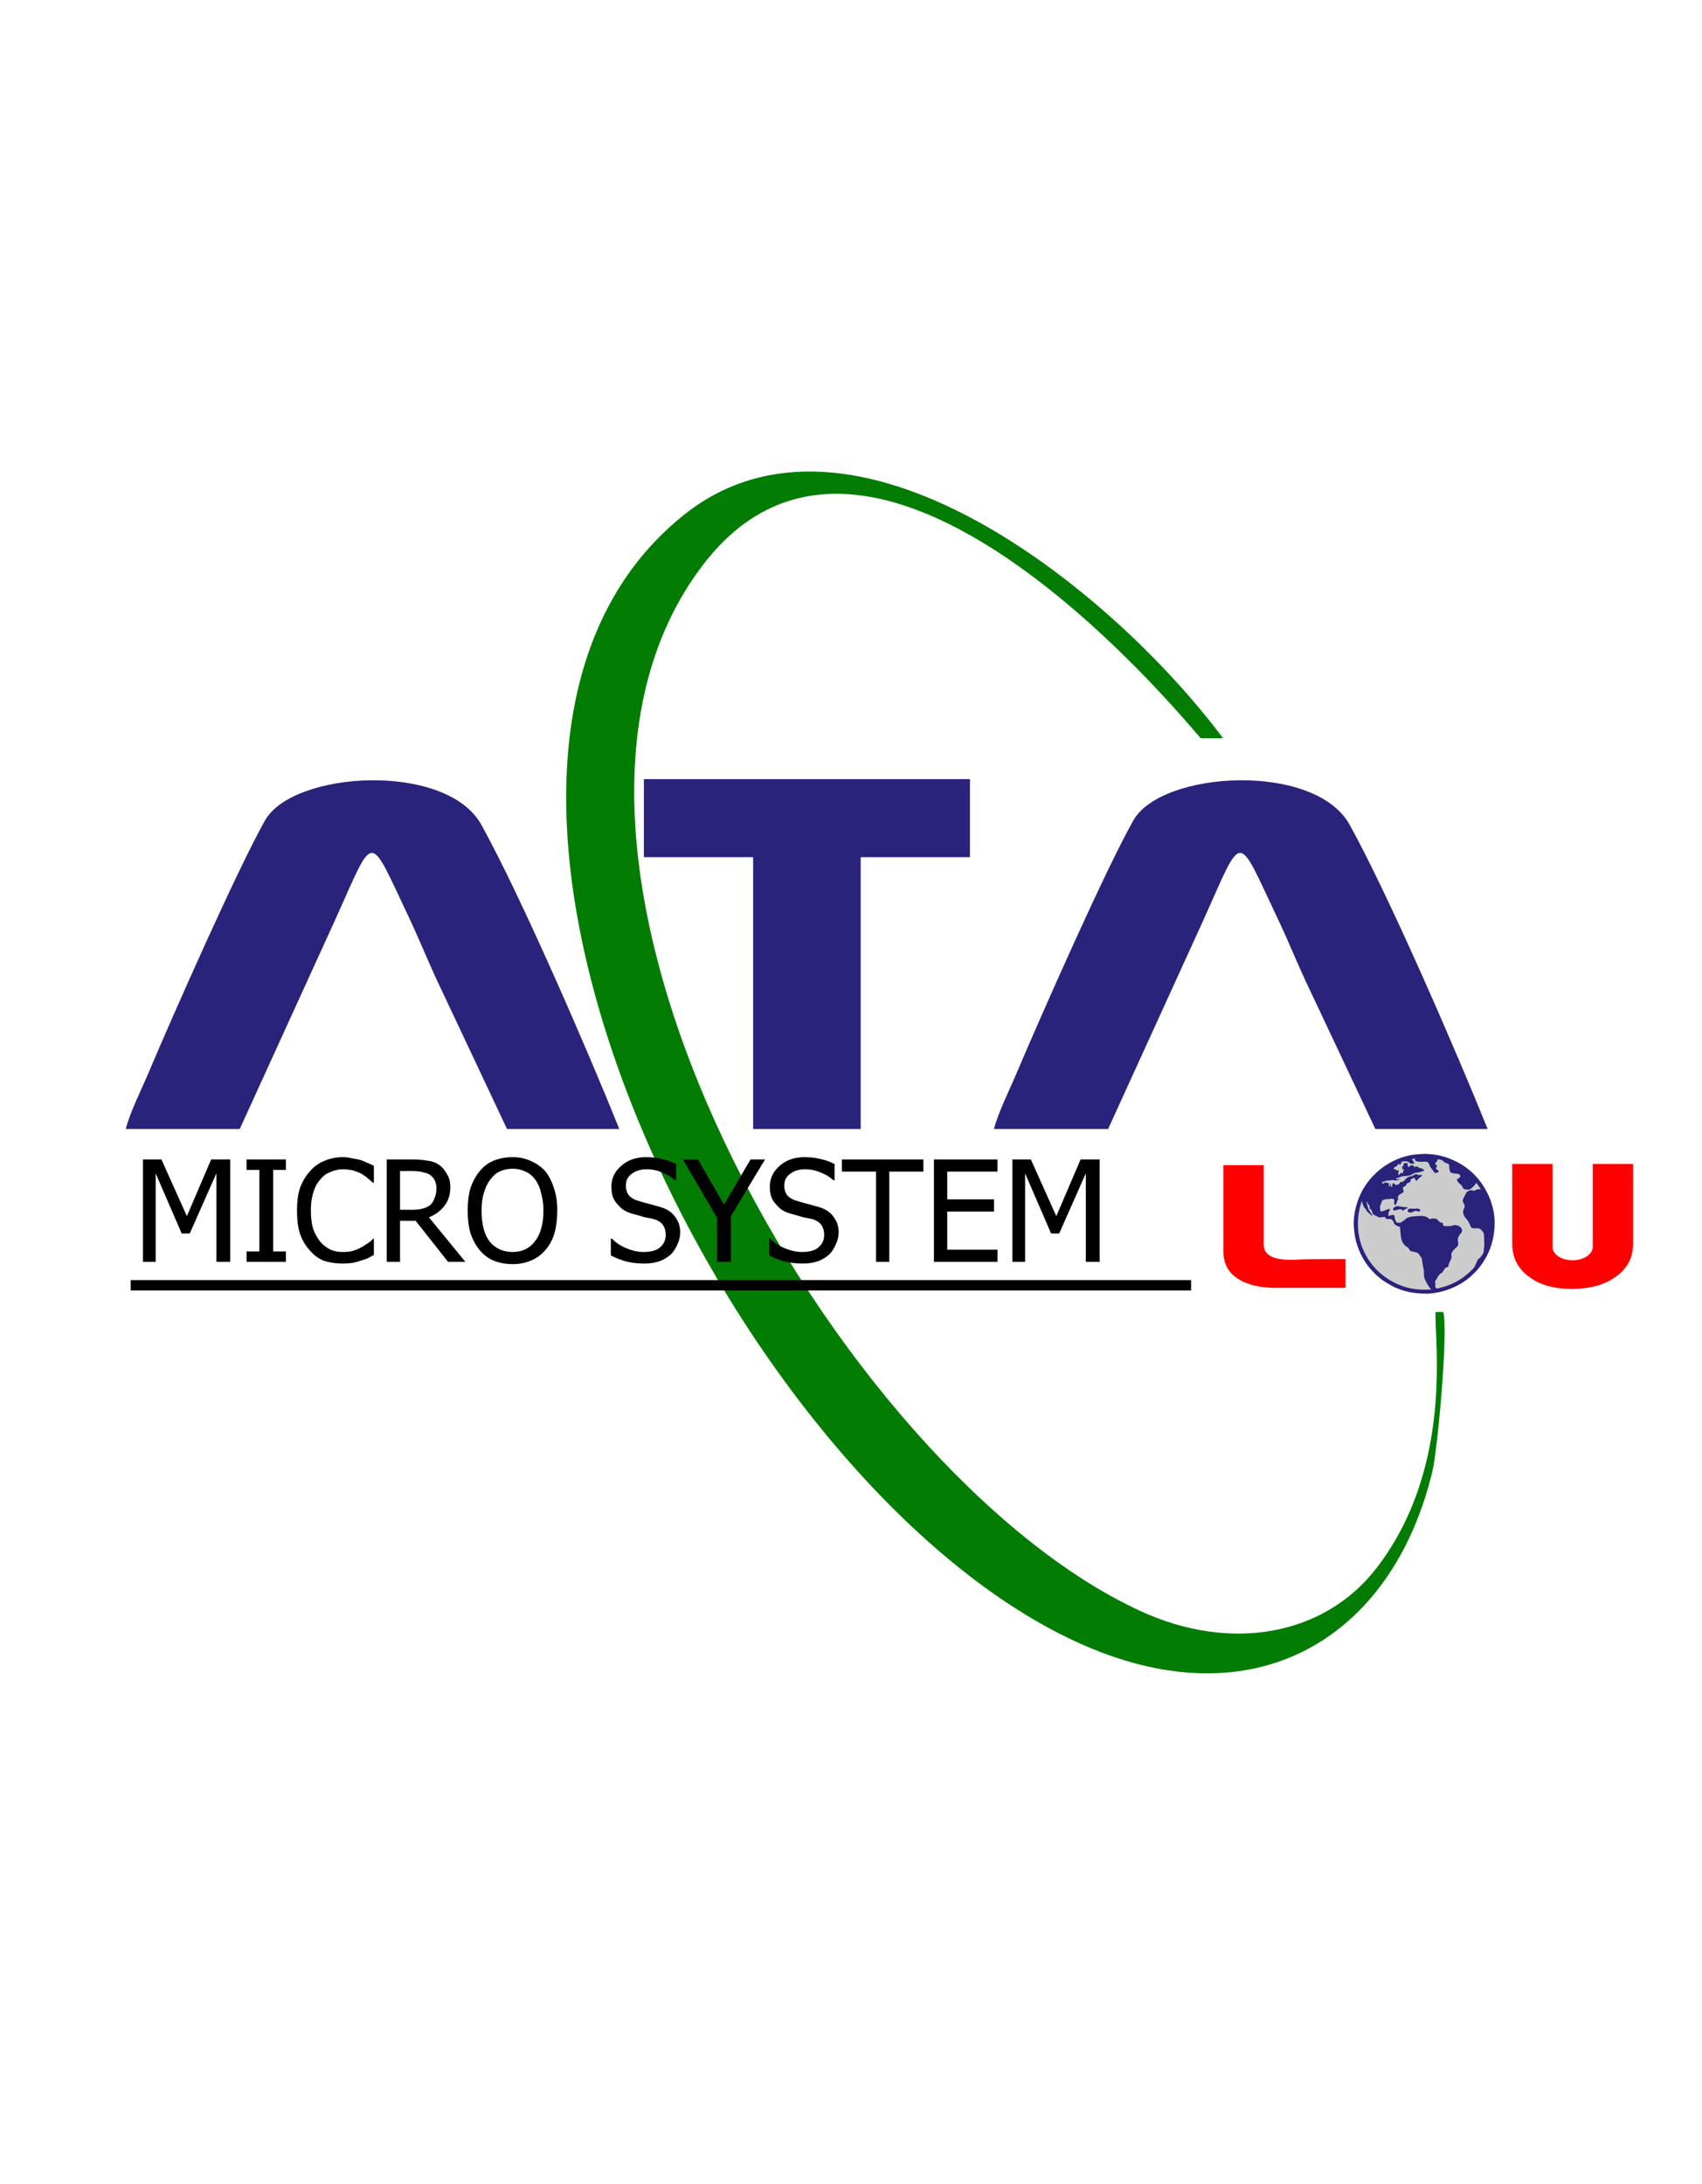 <?xml version="1.0" encoding="UTF-8"?>
<svg xmlns="http://www.w3.org/2000/svg" xmlns:xlink="http://www.w3.org/1999/xlink" width="46pt" height="59pt" viewBox="0 0 46 59" version="1.1">
<defs>
<g>
<symbol overflow="visible" id="glyph0-0">
<path style="stroke:none;" d="M 0.469 0 L 0.469 -2.859 L 3.312 -2.859 L 3.312 0 Z M 0.703 -0.234 L 3.078 -0.234 L 3.078 -2.625 L 0.703 -2.625 Z M 0.703 -0.234 "/>
</symbol>
<symbol overflow="visible" id="glyph0-1">
<path style="stroke:none;" d="M 2.641 0 L 2.266 0 L 2.266 -2.391 L 1.547 -0.766 L 1.328 -0.766 L 0.625 -2.391 L 0.625 0 L 0.281 0 L 0.281 -2.766 L 0.781 -2.766 L 1.469 -1.234 L 2.125 -2.766 L 2.641 -2.766 Z M 2.641 0 "/>
</symbol>
<symbol overflow="visible" id="glyph0-2">
<path style="stroke:none;" d="M 1.234 0 L 0.172 0 L 0.172 -0.281 L 0.516 -0.281 L 0.516 -2.484 L 0.172 -2.484 L 0.172 -2.766 L 1.234 -2.766 L 1.234 -2.484 L 0.891 -2.484 L 0.891 -0.281 L 1.234 -0.281 Z M 1.234 0 "/>
</symbol>
<symbol overflow="visible" id="glyph0-3">
<path style="stroke:none;" d="M 1.359 0.047 C 1.172 0.047 1 0.02 0.844 -0.031 C 0.695 -0.094 0.57 -0.188 0.469 -0.312 C 0.352 -0.438 0.266 -0.586 0.203 -0.766 C 0.148 -0.941 0.125 -1.148 0.125 -1.391 C 0.125 -1.617 0.148 -1.816 0.203 -1.984 C 0.266 -2.16 0.352 -2.312 0.469 -2.438 C 0.57 -2.562 0.695 -2.656 0.844 -2.719 C 1 -2.789 1.172 -2.828 1.359 -2.828 C 1.453 -2.828 1.535 -2.816 1.609 -2.797 C 1.691 -2.785 1.77 -2.77 1.844 -2.75 C 1.906 -2.727 1.969 -2.703 2.031 -2.672 C 2.094 -2.648 2.148 -2.625 2.203 -2.594 L 2.203 -2.141 L 2.172 -2.141 C 2.141 -2.172 2.098 -2.207 2.047 -2.25 C 2.004 -2.289 1.945 -2.332 1.875 -2.375 C 1.801 -2.414 1.723 -2.445 1.641 -2.469 C 1.555 -2.488 1.461 -2.5 1.359 -2.5 C 1.242 -2.5 1.129 -2.473 1.016 -2.422 C 0.91 -2.379 0.82 -2.312 0.75 -2.219 C 0.664 -2.125 0.602 -2.004 0.562 -1.859 C 0.52 -1.723 0.5 -1.566 0.5 -1.391 C 0.5 -1.191 0.52 -1.023 0.562 -0.891 C 0.613 -0.754 0.676 -0.641 0.75 -0.547 C 0.832 -0.453 0.926 -0.379 1.031 -0.328 C 1.133 -0.285 1.242 -0.266 1.359 -0.266 C 1.461 -0.266 1.555 -0.273 1.641 -0.297 C 1.734 -0.328 1.816 -0.363 1.891 -0.406 C 1.953 -0.445 2.008 -0.484 2.062 -0.516 C 2.113 -0.555 2.156 -0.594 2.188 -0.625 L 2.203 -0.625 L 2.203 -0.188 C 2.148 -0.156 2.094 -0.125 2.031 -0.094 C 1.977 -0.07 1.914 -0.051 1.844 -0.031 C 1.758 0 1.68 0.02 1.609 0.031 C 1.547 0.039 1.461 0.047 1.359 0.047 Z M 1.359 0.047 "/>
</symbol>
<symbol overflow="visible" id="glyph0-4">
<path style="stroke:none;" d="M 2.406 0 L 1.938 0 L 1.062 -1.109 L 0.641 -1.109 L 0.641 0 L 0.281 0 L 0.281 -2.766 L 0.984 -2.766 C 1.141 -2.766 1.27 -2.754 1.375 -2.734 C 1.488 -2.723 1.594 -2.688 1.688 -2.625 C 1.781 -2.562 1.852 -2.477 1.906 -2.375 C 1.969 -2.281 2 -2.16 2 -2.016 C 2 -1.816 1.945 -1.648 1.844 -1.516 C 1.738 -1.379 1.598 -1.273 1.422 -1.203 Z M 1.625 -1.984 C 1.625 -2.066 1.609 -2.141 1.578 -2.203 C 1.547 -2.266 1.5 -2.316 1.438 -2.359 C 1.383 -2.391 1.32 -2.41 1.25 -2.422 C 1.188 -2.441 1.102 -2.453 1 -2.453 L 0.641 -2.453 L 0.641 -1.406 L 0.969 -1.406 C 1.07 -1.406 1.164 -1.414 1.25 -1.438 C 1.332 -1.457 1.406 -1.492 1.469 -1.547 C 1.52 -1.598 1.555 -1.66 1.578 -1.734 C 1.609 -1.805 1.625 -1.891 1.625 -1.984 Z M 1.625 -1.984 "/>
</symbol>
<symbol overflow="visible" id="glyph0-5">
<path style="stroke:none;" d="M 2.219 -2.453 C 2.32 -2.328 2.398 -2.176 2.453 -2 C 2.516 -1.82 2.547 -1.617 2.547 -1.391 C 2.547 -1.16 2.52 -0.953 2.469 -0.766 C 2.414 -0.586 2.332 -0.438 2.219 -0.312 C 2.113 -0.188 1.984 -0.094 1.828 -0.031 C 1.68 0.031 1.52 0.062 1.344 0.062 C 1.156 0.062 0.984 0.031 0.828 -0.031 C 0.68 -0.094 0.555 -0.188 0.453 -0.312 C 0.348 -0.438 0.266 -0.586 0.203 -0.766 C 0.148 -0.953 0.125 -1.16 0.125 -1.391 C 0.125 -1.617 0.148 -1.82 0.203 -2 C 0.266 -2.176 0.348 -2.328 0.453 -2.453 C 0.555 -2.578 0.68 -2.672 0.828 -2.734 C 0.984 -2.797 1.156 -2.828 1.344 -2.828 C 1.531 -2.828 1.695 -2.789 1.844 -2.719 C 1.988 -2.656 2.113 -2.566 2.219 -2.453 Z M 2.172 -1.391 C 2.172 -1.566 2.148 -1.723 2.109 -1.859 C 2.078 -2.004 2.023 -2.125 1.953 -2.219 C 1.879 -2.32 1.789 -2.395 1.688 -2.438 C 1.582 -2.488 1.469 -2.516 1.344 -2.516 C 1.207 -2.516 1.086 -2.488 0.984 -2.438 C 0.891 -2.395 0.805 -2.32 0.734 -2.219 C 0.66 -2.125 0.602 -2.004 0.562 -1.859 C 0.52 -1.723 0.5 -1.566 0.5 -1.391 C 0.5 -1.023 0.57 -0.742 0.719 -0.547 C 0.875 -0.359 1.082 -0.266 1.344 -0.266 C 1.594 -0.266 1.789 -0.359 1.938 -0.547 C 2.094 -0.742 2.172 -1.023 2.172 -1.391 Z M 2.172 -1.391 "/>
</symbol>
<symbol overflow="visible" id="glyph0-6">
<path style="stroke:none;" d=""/>
</symbol>
<symbol overflow="visible" id="glyph0-7">
<path style="stroke:none;" d="M 1.047 0.047 C 0.848 0.047 0.676 0.023 0.531 -0.016 C 0.395 -0.055 0.266 -0.109 0.141 -0.172 L 0.141 -0.625 L 0.172 -0.625 C 0.285 -0.508 0.422 -0.422 0.578 -0.359 C 0.734 -0.297 0.879 -0.266 1.016 -0.266 C 1.223 -0.266 1.375 -0.305 1.469 -0.391 C 1.57 -0.473 1.625 -0.586 1.625 -0.734 C 1.625 -0.836 1.598 -0.926 1.547 -1 C 1.492 -1.07 1.41 -1.125 1.297 -1.156 C 1.211 -1.176 1.133 -1.191 1.062 -1.203 C 0.988 -1.223 0.898 -1.25 0.797 -1.281 C 0.703 -1.301 0.613 -1.332 0.531 -1.375 C 0.457 -1.414 0.395 -1.469 0.344 -1.531 C 0.281 -1.594 0.234 -1.66 0.203 -1.734 C 0.172 -1.816 0.156 -1.914 0.156 -2.031 C 0.156 -2.25 0.242 -2.438 0.422 -2.594 C 0.598 -2.75 0.82 -2.828 1.094 -2.828 C 1.238 -2.828 1.379 -2.812 1.516 -2.781 C 1.66 -2.75 1.789 -2.703 1.906 -2.641 L 1.906 -2.203 L 1.875 -2.203 C 1.789 -2.285 1.68 -2.352 1.547 -2.406 C 1.41 -2.469 1.266 -2.5 1.109 -2.5 C 0.941 -2.5 0.805 -2.457 0.703 -2.375 C 0.598 -2.301 0.547 -2.195 0.547 -2.062 C 0.547 -1.945 0.578 -1.852 0.641 -1.781 C 0.703 -1.719 0.789 -1.672 0.906 -1.641 C 0.977 -1.617 1.07 -1.594 1.188 -1.562 C 1.301 -1.531 1.395 -1.504 1.469 -1.484 C 1.656 -1.43 1.789 -1.344 1.875 -1.219 C 1.969 -1.102 2.016 -0.961 2.016 -0.797 C 2.016 -0.68 1.988 -0.57 1.938 -0.469 C 1.895 -0.363 1.836 -0.273 1.766 -0.203 C 1.672 -0.117 1.566 -0.055 1.453 -0.016 C 1.348 0.023 1.211 0.047 1.047 0.047 Z M 1.047 0.047 "/>
</symbol>
<symbol overflow="visible" id="glyph0-8">
<path style="stroke:none;" d="M 2.203 -2.766 L 1.281 -1.234 L 1.281 0 L 0.906 0 L 0.906 -1.188 L -0.016 -2.766 L 0.391 -2.766 L 1.094 -1.547 L 1.812 -2.766 Z M 2.203 -2.766 "/>
</symbol>
<symbol overflow="visible" id="glyph0-9">
<path style="stroke:none;" d="M 0.922 0 L 0.922 -2.438 L 0 -2.438 L 0 -2.766 L 2.203 -2.766 L 2.203 -2.438 L 1.281 -2.438 L 1.281 0 Z M 0.922 0 "/>
</symbol>
<symbol overflow="visible" id="glyph0-10">
<path style="stroke:none;" d="M 0.281 0 L 0.281 -2.766 L 2 -2.766 L 2 -2.438 L 0.641 -2.438 L 0.641 -1.688 L 1.906 -1.688 L 1.906 -1.359 L 0.641 -1.359 L 0.641 -0.328 L 2 -0.328 L 2 0 Z M 0.281 0 "/>
</symbol>
</g>
</defs>
<g id="surface1">
<path style=" stroke:none;fill-rule:evenodd;fill:rgb(16.078%,13.725%,48.235%);fill-opacity:1;" d="M 38.422 31.18 C 38.234 31.195 38.191 31.191 38.004 31.238 C 37.66 31.328 37.332 31.531 37.113 31.77 C 37.094 31.789 37.074 31.805 37.055 31.828 C 36.914 32.004 36.832 32.117 36.738 32.34 C 36.641 32.566 36.57 32.887 36.59 33.137 C 36.605 33.301 36.609 33.383 36.652 33.547 C 36.73 33.832 36.875 34.105 37.066 34.316 L 37.184 34.438 C 37.203 34.457 37.227 34.477 37.246 34.492 C 37.27 34.512 37.289 34.527 37.312 34.547 C 37.355 34.582 37.402 34.613 37.453 34.645 C 37.805 34.871 38.145 34.957 38.57 34.953 C 38.836 34.949 39.133 34.859 39.332 34.762 C 39.477 34.695 39.641 34.586 39.758 34.48 L 39.816 34.422 C 39.836 34.402 39.855 34.387 39.879 34.363 C 40.168 34.055 40.41 33.602 40.395 32.992 C 40.383 32.598 40.238 32.242 40.023 31.945 C 39.754 31.57 39.316 31.301 38.859 31.211 C 38.738 31.188 38.551 31.168 38.422 31.18 Z M 38.422 31.18 "/>
<path style=" stroke:none;fill-rule:evenodd;fill:rgb(80%,80%,80%);fill-opacity:1;" d="M 38.16 31.316 L 38.23 31.43 C 38.207 31.441 38.164 31.445 38.133 31.441 C 38.094 31.434 38.094 31.379 37.973 31.375 C 37.918 31.375 37.914 31.383 37.875 31.391 C 37.879 31.422 37.879 31.418 37.859 31.441 C 37.848 31.457 37.844 31.473 37.828 31.48 C 37.812 31.453 37.832 31.465 37.805 31.441 C 37.781 31.449 37.777 31.465 37.77 31.484 C 37.762 31.5 37.742 31.512 37.723 31.52 C 37.691 31.531 37.699 31.523 37.68 31.551 C 37.668 31.57 37.66 31.578 37.68 31.598 C 37.703 31.598 37.699 31.586 37.723 31.59 L 37.734 31.625 C 37.746 31.625 37.758 31.621 37.77 31.621 C 37.793 31.613 37.785 31.613 37.801 31.625 C 37.805 31.645 37.777 31.727 37.801 31.75 C 37.824 31.738 37.844 31.707 37.863 31.688 C 37.879 31.691 37.895 31.707 37.914 31.691 C 37.934 31.668 37.918 31.66 37.922 31.633 C 37.934 31.629 37.941 31.633 37.945 31.621 C 37.945 31.621 37.945 31.613 37.945 31.609 C 37.938 31.586 37.914 31.594 37.895 31.598 C 37.898 31.578 37.91 31.57 37.91 31.551 C 37.898 31.547 37.898 31.547 37.887 31.547 C 37.891 31.512 37.918 31.512 37.93 31.496 C 37.953 31.469 37.918 31.469 37.934 31.434 C 37.961 31.426 38.031 31.418 38.055 31.438 C 38.051 31.461 38.031 31.453 38.043 31.484 C 38.047 31.5 38.055 31.512 38.062 31.531 C 38.117 31.52 38.109 31.461 38.203 31.492 L 38.211 31.527 C 38.242 31.527 38.262 31.516 38.297 31.52 C 38.352 31.527 38.332 31.543 38.352 31.559 C 38.371 31.57 38.391 31.543 38.434 31.578 C 38.453 31.59 38.512 31.602 38.477 31.633 C 38.449 31.648 38.457 31.645 38.422 31.652 C 38.379 31.66 38.355 31.684 38.301 31.68 C 38.281 31.68 38.254 31.684 38.238 31.691 C 38.203 31.711 38.172 31.723 38.141 31.742 C 38.098 31.766 37.996 31.777 37.945 31.777 C 37.887 31.777 37.871 31.793 37.828 31.809 C 37.793 31.82 37.734 31.824 37.73 31.867 L 37.832 31.855 C 37.824 31.879 37.742 31.898 37.715 31.895 C 37.699 31.895 37.66 31.887 37.648 31.883 C 37.613 31.875 37.609 31.887 37.582 31.895 C 37.57 31.898 37.531 31.895 37.512 31.895 C 37.5 31.898 37.488 31.898 37.477 31.898 C 37.457 31.902 37.461 31.906 37.445 31.914 C 37.414 31.926 37.344 31.914 37.352 31.98 C 37.375 31.984 37.395 31.965 37.418 31.957 C 37.461 31.938 37.457 31.957 37.492 31.957 C 37.527 31.957 37.535 31.965 37.535 32.004 C 37.535 32.031 37.535 32.059 37.562 32.066 C 37.574 32.043 37.555 31.996 37.574 31.973 C 37.594 31.996 37.586 32.086 37.621 32.066 C 37.629 32.062 37.629 32.055 37.629 32.047 C 37.625 32.02 37.633 31.992 37.645 31.969 C 37.645 31.969 37.672 31.969 37.68 31.969 C 37.699 32.008 37.703 32.02 37.762 32.012 C 37.848 31.996 37.809 31.949 37.863 31.938 C 37.871 31.938 37.883 31.938 37.891 31.934 C 37.953 31.922 37.965 31.871 38.008 31.84 C 38.02 31.828 38.035 31.82 38.047 31.812 C 38.066 31.801 38.07 31.793 38.094 31.789 C 38.148 31.781 38.152 31.781 38.199 31.758 C 38.234 31.742 38.25 31.715 38.301 31.73 C 38.324 31.738 38.324 31.75 38.348 31.75 C 38.375 31.746 38.391 31.742 38.418 31.742 C 38.449 31.777 38.418 31.777 38.391 31.801 C 38.359 31.824 38.324 31.848 38.309 31.883 C 38.301 31.895 38.297 31.906 38.277 31.898 C 38.258 31.895 38.262 31.883 38.254 31.867 C 38.25 31.855 38.246 31.863 38.242 31.855 C 38.234 31.844 38.238 31.852 38.238 31.836 C 38.215 31.812 38.207 31.824 38.176 31.84 C 38.07 31.895 38.164 31.898 38.102 31.941 C 38.078 31.957 38.062 31.957 38.039 31.969 C 37.988 31.992 38.02 32.043 37.949 32.062 C 37.879 32.082 37.945 32.172 37.934 32.203 C 37.902 32.254 37.773 32.273 37.777 32.355 C 37.781 32.387 37.801 32.379 37.781 32.414 C 37.773 32.43 37.762 32.445 37.758 32.465 C 37.75 32.492 37.746 32.496 37.738 32.52 C 37.73 32.543 37.711 32.578 37.691 32.543 C 37.668 32.504 37.684 32.441 37.684 32.426 C 37.68 32.379 37.594 32.383 37.562 32.395 C 37.527 32.406 37.535 32.391 37.5 32.395 C 37.371 32.422 37.359 32.402 37.32 32.535 C 37.312 32.555 37.305 32.574 37.301 32.594 C 37.293 32.621 37.297 32.637 37.301 32.664 C 37.316 32.715 37.273 32.766 37.441 32.699 C 37.473 32.688 37.531 32.656 37.566 32.668 C 37.578 32.699 37.539 32.719 37.535 32.746 C 37.531 32.766 37.516 32.836 37.523 32.844 C 37.527 32.848 37.531 32.852 37.543 32.848 C 37.562 32.848 37.582 32.836 37.602 32.832 C 37.645 32.82 37.645 32.828 37.684 32.836 C 37.691 32.883 37.707 33.012 37.758 33.031 C 37.785 33.043 37.809 33.035 37.836 33.035 C 37.859 33.035 37.855 33.039 37.867 33.027 C 37.879 33.02 37.883 33.016 37.891 33.008 C 37.914 32.992 37.961 32.973 37.973 32.953 C 38.027 32.875 38.191 32.863 38.281 32.859 C 38.359 32.859 38.426 32.84 38.527 32.871 C 38.574 32.883 38.602 32.906 38.633 32.941 C 38.648 32.941 38.672 32.93 38.691 32.926 C 38.715 32.922 38.734 32.922 38.758 32.922 C 38.871 32.926 38.848 32.988 38.941 33.031 C 38.961 33.039 38.984 33.039 38.996 33.047 C 39.035 33.086 38.922 33.125 39.113 33.129 C 39.285 33.129 39.234 33.113 39.297 33.102 C 39.43 33.086 39.59 33.207 39.477 33.332 C 39.457 33.352 39.461 33.34 39.445 33.371 C 39.438 33.391 39.426 33.398 39.418 33.418 C 39.398 33.457 39.398 33.453 39.402 33.492 C 39.406 33.508 39.402 33.512 39.402 33.527 C 39.402 33.57 39.422 33.59 39.406 33.645 C 39.391 33.691 39.367 33.691 39.34 33.719 C 39.301 33.762 39.227 33.828 39.227 33.883 C 39.223 33.957 39.242 33.957 39.223 34.004 C 39.207 34.031 39.195 34.074 39.18 34.102 C 39.148 34.156 39.16 34.152 39.148 34.207 C 39.141 34.238 39.062 34.254 39.059 34.258 C 39.051 34.273 39.039 34.297 39.027 34.312 C 38.953 34.434 38.957 34.383 38.918 34.422 L 38.879 34.469 C 38.84 34.504 38.844 34.555 38.812 34.578 C 38.777 34.605 38.789 34.648 38.793 34.684 C 38.797 34.711 38.785 34.734 38.789 34.762 C 38.793 34.781 38.816 34.805 38.828 34.812 C 38.848 34.82 38.949 34.789 38.973 34.781 C 39.223 34.715 39.48 34.586 39.668 34.414 C 39.676 34.406 39.684 34.402 39.691 34.395 C 39.742 34.352 39.805 34.293 39.848 34.238 C 39.855 34.227 39.867 34.195 39.875 34.18 L 39.93 34.059 C 39.941 34.039 39.957 34.016 39.961 34 L 39.992 34 C 40 33.984 40.023 33.957 40.035 33.941 C 40.113 33.836 40.094 33.848 40.109 33.715 C 40.117 33.66 40.117 33.578 40.113 33.523 C 40.113 33.48 40.109 33.363 40.102 33.332 C 40.086 33.285 40.051 33.242 40.02 33.219 C 39.934 33.148 39.848 33.219 39.773 33.168 C 39.746 33.152 39.746 33.133 39.734 33.102 C 39.727 33.078 39.676 32.988 39.664 32.973 C 39.617 32.914 39.516 32.82 39.551 32.699 C 39.574 32.625 39.609 32.598 39.562 32.516 C 39.555 32.504 39.547 32.496 39.543 32.484 C 39.504 32.422 39.594 32.309 39.625 32.238 C 39.633 32.215 39.629 32.219 39.645 32.207 C 39.672 32.191 39.676 32.18 39.707 32.168 C 39.738 32.152 39.758 32.156 39.789 32.164 C 39.832 32.172 39.836 32.18 39.871 32.16 C 39.898 32.145 39.914 32.145 39.945 32.133 C 39.973 32.125 40 32.133 40.027 32.141 C 40.016 32.125 40.008 32.109 39.996 32.094 C 39.988 32.078 39.977 32.062 39.965 32.047 C 39.949 32.023 39.918 31.977 39.898 31.957 C 39.875 32.008 39.781 32.109 39.727 32.133 C 39.691 32.148 39.59 32.145 39.555 32.117 C 39.539 32.102 39.52 32.055 39.504 32.031 C 39.48 31.996 39.457 31.992 39.43 31.965 C 39.414 31.945 39.379 31.91 39.379 31.879 C 39.375 31.848 39.43 31.836 39.453 31.812 C 39.484 31.781 39.457 31.746 39.434 31.723 C 39.426 31.715 39.348 31.711 39.312 31.707 C 39.191 31.68 39.191 31.695 39.172 31.566 C 39.156 31.445 39.203 31.469 39.051 31.41 C 39.023 31.398 39 31.359 38.977 31.348 C 38.953 31.34 38.887 31.324 38.859 31.32 C 38.836 31.375 38.859 31.355 38.809 31.406 C 38.801 31.414 38.797 31.422 38.789 31.43 C 38.801 31.465 38.812 31.48 38.844 31.504 C 38.844 31.547 38.777 31.543 38.82 31.586 C 38.84 31.605 38.887 31.633 38.883 31.664 C 38.871 31.672 38.855 31.676 38.836 31.684 C 38.781 31.711 38.77 31.684 38.723 31.617 C 38.703 31.594 38.684 31.57 38.664 31.543 C 38.637 31.496 38.617 31.391 38.551 31.387 C 38.469 31.383 38.375 31.402 38.297 31.379 C 38.25 31.367 38.242 31.355 38.238 31.301 Z M 38.16 31.316 "/>
<path style=" stroke:none;fill-rule:evenodd;fill:rgb(80%,80%,80%);fill-opacity:1;" d="M 38.68 34.84 C 38.672 34.824 38.672 34.828 38.66 34.816 C 38.625 34.781 38.574 34.691 38.551 34.648 C 38.449 34.473 38.496 34.402 38.484 34.332 C 38.473 34.273 38.438 34.105 38.434 34.066 C 38.43 34.043 38.43 34.012 38.426 33.992 C 38.422 33.973 38.398 33.969 38.391 33.949 C 38.371 33.922 38.355 33.883 38.32 33.855 C 38.297 33.84 38.297 33.844 38.266 33.836 C 38.242 33.832 38.223 33.824 38.203 33.82 C 38.176 33.812 38.156 33.816 38.133 33.805 C 38.082 33.785 38.086 33.723 38.043 33.699 C 37.938 33.645 37.887 33.555 37.867 33.434 C 37.852 33.34 37.844 33.246 37.836 33.148 C 37.793 33.141 37.746 33.113 37.711 33.094 C 37.648 33.059 37.711 33.031 37.602 32.945 C 37.57 32.926 37.574 32.934 37.535 32.938 C 37.477 32.945 37.449 32.926 37.422 32.879 C 37.336 32.879 37.297 32.914 37.234 32.875 C 37.219 32.863 37.199 32.855 37.184 32.848 C 37.168 32.84 37.148 32.832 37.137 32.824 C 37.129 32.816 37.121 32.812 37.113 32.809 C 37.102 32.801 37.102 32.801 37.098 32.785 C 37.086 32.75 37.074 32.711 37.059 32.676 C 37.047 32.676 37.027 32.676 37.02 32.641 C 37.012 32.605 37.012 32.605 37.012 32.574 C 37 32.562 36.977 32.543 36.973 32.527 C 36.965 32.508 36.969 32.473 36.949 32.469 C 36.934 32.492 36.949 32.555 36.957 32.582 C 36.965 32.609 36.996 32.699 37.016 32.723 C 37.023 32.734 37.035 32.746 37.043 32.762 C 37.055 32.777 37.059 32.785 37.07 32.801 C 37.109 32.848 37.086 32.852 37.062 32.836 C 37.051 32.828 37.039 32.809 37.02 32.797 C 37.004 32.785 37.004 32.789 36.996 32.773 C 36.984 32.758 36.961 32.75 36.949 32.734 C 36.941 32.719 36.93 32.695 36.918 32.68 C 36.906 32.66 36.895 32.652 36.879 32.633 C 36.844 32.582 36.816 32.512 36.812 32.441 C 36.766 32.531 36.715 32.785 36.707 32.898 C 36.691 33.078 36.699 33.242 36.734 33.414 C 36.793 33.727 36.934 33.98 37.094 34.18 C 37.219 34.336 37.371 34.469 37.543 34.574 C 37.895 34.793 38.258 34.871 38.68 34.84 Z M 38.68 34.84 "/>
<path style=" stroke:none;fill-rule:evenodd;fill:rgb(16.078%,13.725%,48.235%);fill-opacity:1;" d="M 37.656 32.641 C 37.652 32.668 37.648 32.703 37.68 32.707 C 37.695 32.711 37.734 32.695 37.754 32.691 C 37.832 32.668 37.824 32.668 37.906 32.684 C 37.902 32.703 37.898 32.707 37.91 32.719 C 37.934 32.711 37.906 32.707 37.977 32.672 C 38 32.66 38.039 32.648 38.047 32.625 C 38.031 32.613 37.965 32.617 37.938 32.613 C 37.773 32.594 37.762 32.559 37.656 32.641 Z M 37.656 32.641 "/>
<path style=" stroke:none;fill-rule:evenodd;fill:rgb(16.078%,13.725%,48.235%);fill-opacity:1;" d="M 38.289 32.652 C 38.168 32.676 38.223 32.641 38.082 32.66 C 38.066 32.664 38.055 32.672 38.051 32.688 C 38.043 32.703 38.047 32.727 38.055 32.738 C 38.066 32.766 38.121 32.762 38.152 32.758 C 38.184 32.75 38.207 32.734 38.238 32.723 C 38.301 32.703 38.293 32.734 38.328 32.734 C 38.34 32.734 38.371 32.727 38.379 32.723 C 38.391 32.715 38.387 32.688 38.379 32.68 C 38.367 32.66 38.355 32.672 38.336 32.66 C 38.316 32.652 38.316 32.648 38.289 32.652 Z M 38.289 32.652 "/>
<path style=" stroke:none;fill-rule:evenodd;fill:rgb(0.784%,48.627%,0.784%);fill-opacity:1;" d="M 19.012 15.246 C 23.766 9.055 32.402 19.945 32.453 19.945 L 33.055 19.945 C 29.984 15.844 23 10.27 18.461 13.93 C 10.031 20.723 20.082 40.945 29.766 44.645 C 34.27 46.363 37.703 44.02 38.719 39.73 C 38.848 39.184 39.145 36.02 39.008 35.449 L 38.797 35.449 C 38.773 36.238 39.281 39.676 37.203 42.367 C 35.824 44.16 33.312 44.676 30.812 43.523 C 22.668 39.77 13.008 23.062 19.012 15.246 Z M 19.012 15.246 "/>
<path style=" stroke:none;fill-rule:evenodd;fill:rgb(16.078%,13.725%,48.235%);fill-opacity:1;" d="M 3.398 30.504 L 6.48 30.504 L 9.07 24.828 C 10.145 22.449 9.945 22.465 11.055 24.793 C 11.355 25.43 11.629 26.121 11.93 26.742 L 13.703 30.504 L 16.738 30.504 C 15.918 28.461 14.086 24.227 13.012 22.289 C 12.066 20.574 7.922 20.828 7.164 22.164 C 6.426 23.469 4.688 27.391 4.008 29 C 3.824 29.438 3.52 30.035 3.398 30.504 Z M 3.398 30.504 "/>
<path style=" stroke:none;fill-rule:evenodd;fill:rgb(16.078%,13.725%,48.235%);fill-opacity:1;" d="M 26.863 30.504 L 29.949 30.504 L 32.539 24.828 C 33.609 22.449 33.414 22.465 34.52 24.793 C 34.824 25.43 35.098 26.121 35.398 26.742 L 37.172 30.504 L 40.207 30.504 C 39.383 28.461 37.551 24.227 36.48 22.289 C 35.535 20.574 31.387 20.828 30.633 22.164 C 29.891 23.469 28.156 27.391 27.473 29 C 27.289 29.438 26.988 30.035 26.863 30.504 Z M 26.863 30.504 "/>
<path style=" stroke:none;fill-rule:evenodd;fill:rgb(16.078%,13.725%,48.235%);fill-opacity:1;" d="M 20.355 30.504 L 23.262 30.504 L 23.262 21.637 L 20.355 21.637 Z M 20.355 30.504 "/>
<path style=" stroke:none;fill-rule:evenodd;fill:rgb(16.078%,13.725%,48.235%);fill-opacity:1;" d="M 17.402 21.051 L 26.215 21.051 L 26.215 23.16 L 17.402 23.16 Z M 17.402 21.051 "/>
<g style="fill:rgb(0%,0%,0%);fill-opacity:1;">
  <use xlink:href="#glyph0-1" x="3.582" y="34.093"/>
  <use xlink:href="#glyph0-2" x="6.493" y="34.093"/>
  <use xlink:href="#glyph0-3" x="7.902" y="34.093"/>
  <use xlink:href="#glyph0-4" x="10.171" y="34.093"/>
  <use xlink:href="#glyph0-5" x="12.515" y="34.093"/>
  <use xlink:href="#glyph0-6" x="15.188" y="34.093"/>
  <use xlink:href="#glyph0-7" x="16.368" y="34.093"/>
  <use xlink:href="#glyph0-8" x="18.473" y="34.093"/>
  <use xlink:href="#glyph0-7" x="20.65" y="34.093"/>
  <use xlink:href="#glyph0-9" x="22.754" y="34.093"/>
  <use xlink:href="#glyph0-10" x="24.96" y="34.093"/>
  <use xlink:href="#glyph0-1" x="27.08" y="34.093"/>
</g>
<path style=" stroke:none;fill-rule:evenodd;fill:rgb(0%,0%,0%);fill-opacity:1;" d="M 3.531 34.586 L 32.191 34.586 L 32.191 34.867 L 3.531 34.867 Z M 3.531 34.586 "/>
<path style=" stroke:none;fill-rule:evenodd;fill:rgb(100%,0%,0%);fill-opacity:1;" d="M 42.484 34.824 C 41.996 34.824 41.605 34.715 41.312 34.488 C 41.016 34.262 40.871 33.969 40.871 33.609 L 40.871 31.449 L 41.961 31.449 L 41.961 33.691 C 41.961 33.793 42.016 33.879 42.129 33.953 C 42.238 34.02 42.363 34.051 42.504 34.051 C 42.648 34.051 42.777 34.016 42.887 33.945 C 42.992 33.875 43.047 33.785 43.047 33.684 L 43.047 31.449 L 44.137 31.449 L 44.137 33.613 C 44.137 33.977 43.984 34.266 43.676 34.492 C 43.371 34.715 42.973 34.824 42.484 34.824 Z M 42.484 34.824 "/>
<path style=" stroke:none;fill-rule:evenodd;fill:rgb(100%,0%,0%);fill-opacity:1;" d="M 34.488 34.797 C 34.055 34.797 33.711 34.715 33.457 34.551 C 33.195 34.383 33.066 34.137 33.066 33.824 L 33.066 31.48 L 34.156 31.48 L 34.156 33.637 C 34.156 33.902 34.402 34.039 34.891 34.039 C 34.965 34.039 35.078 34.035 35.219 34.027 C 35.359 34.02 36.312 34.016 36.367 34.016 L 36.367 34.797 Z M 34.488 34.797 "/>
</g>
</svg>
